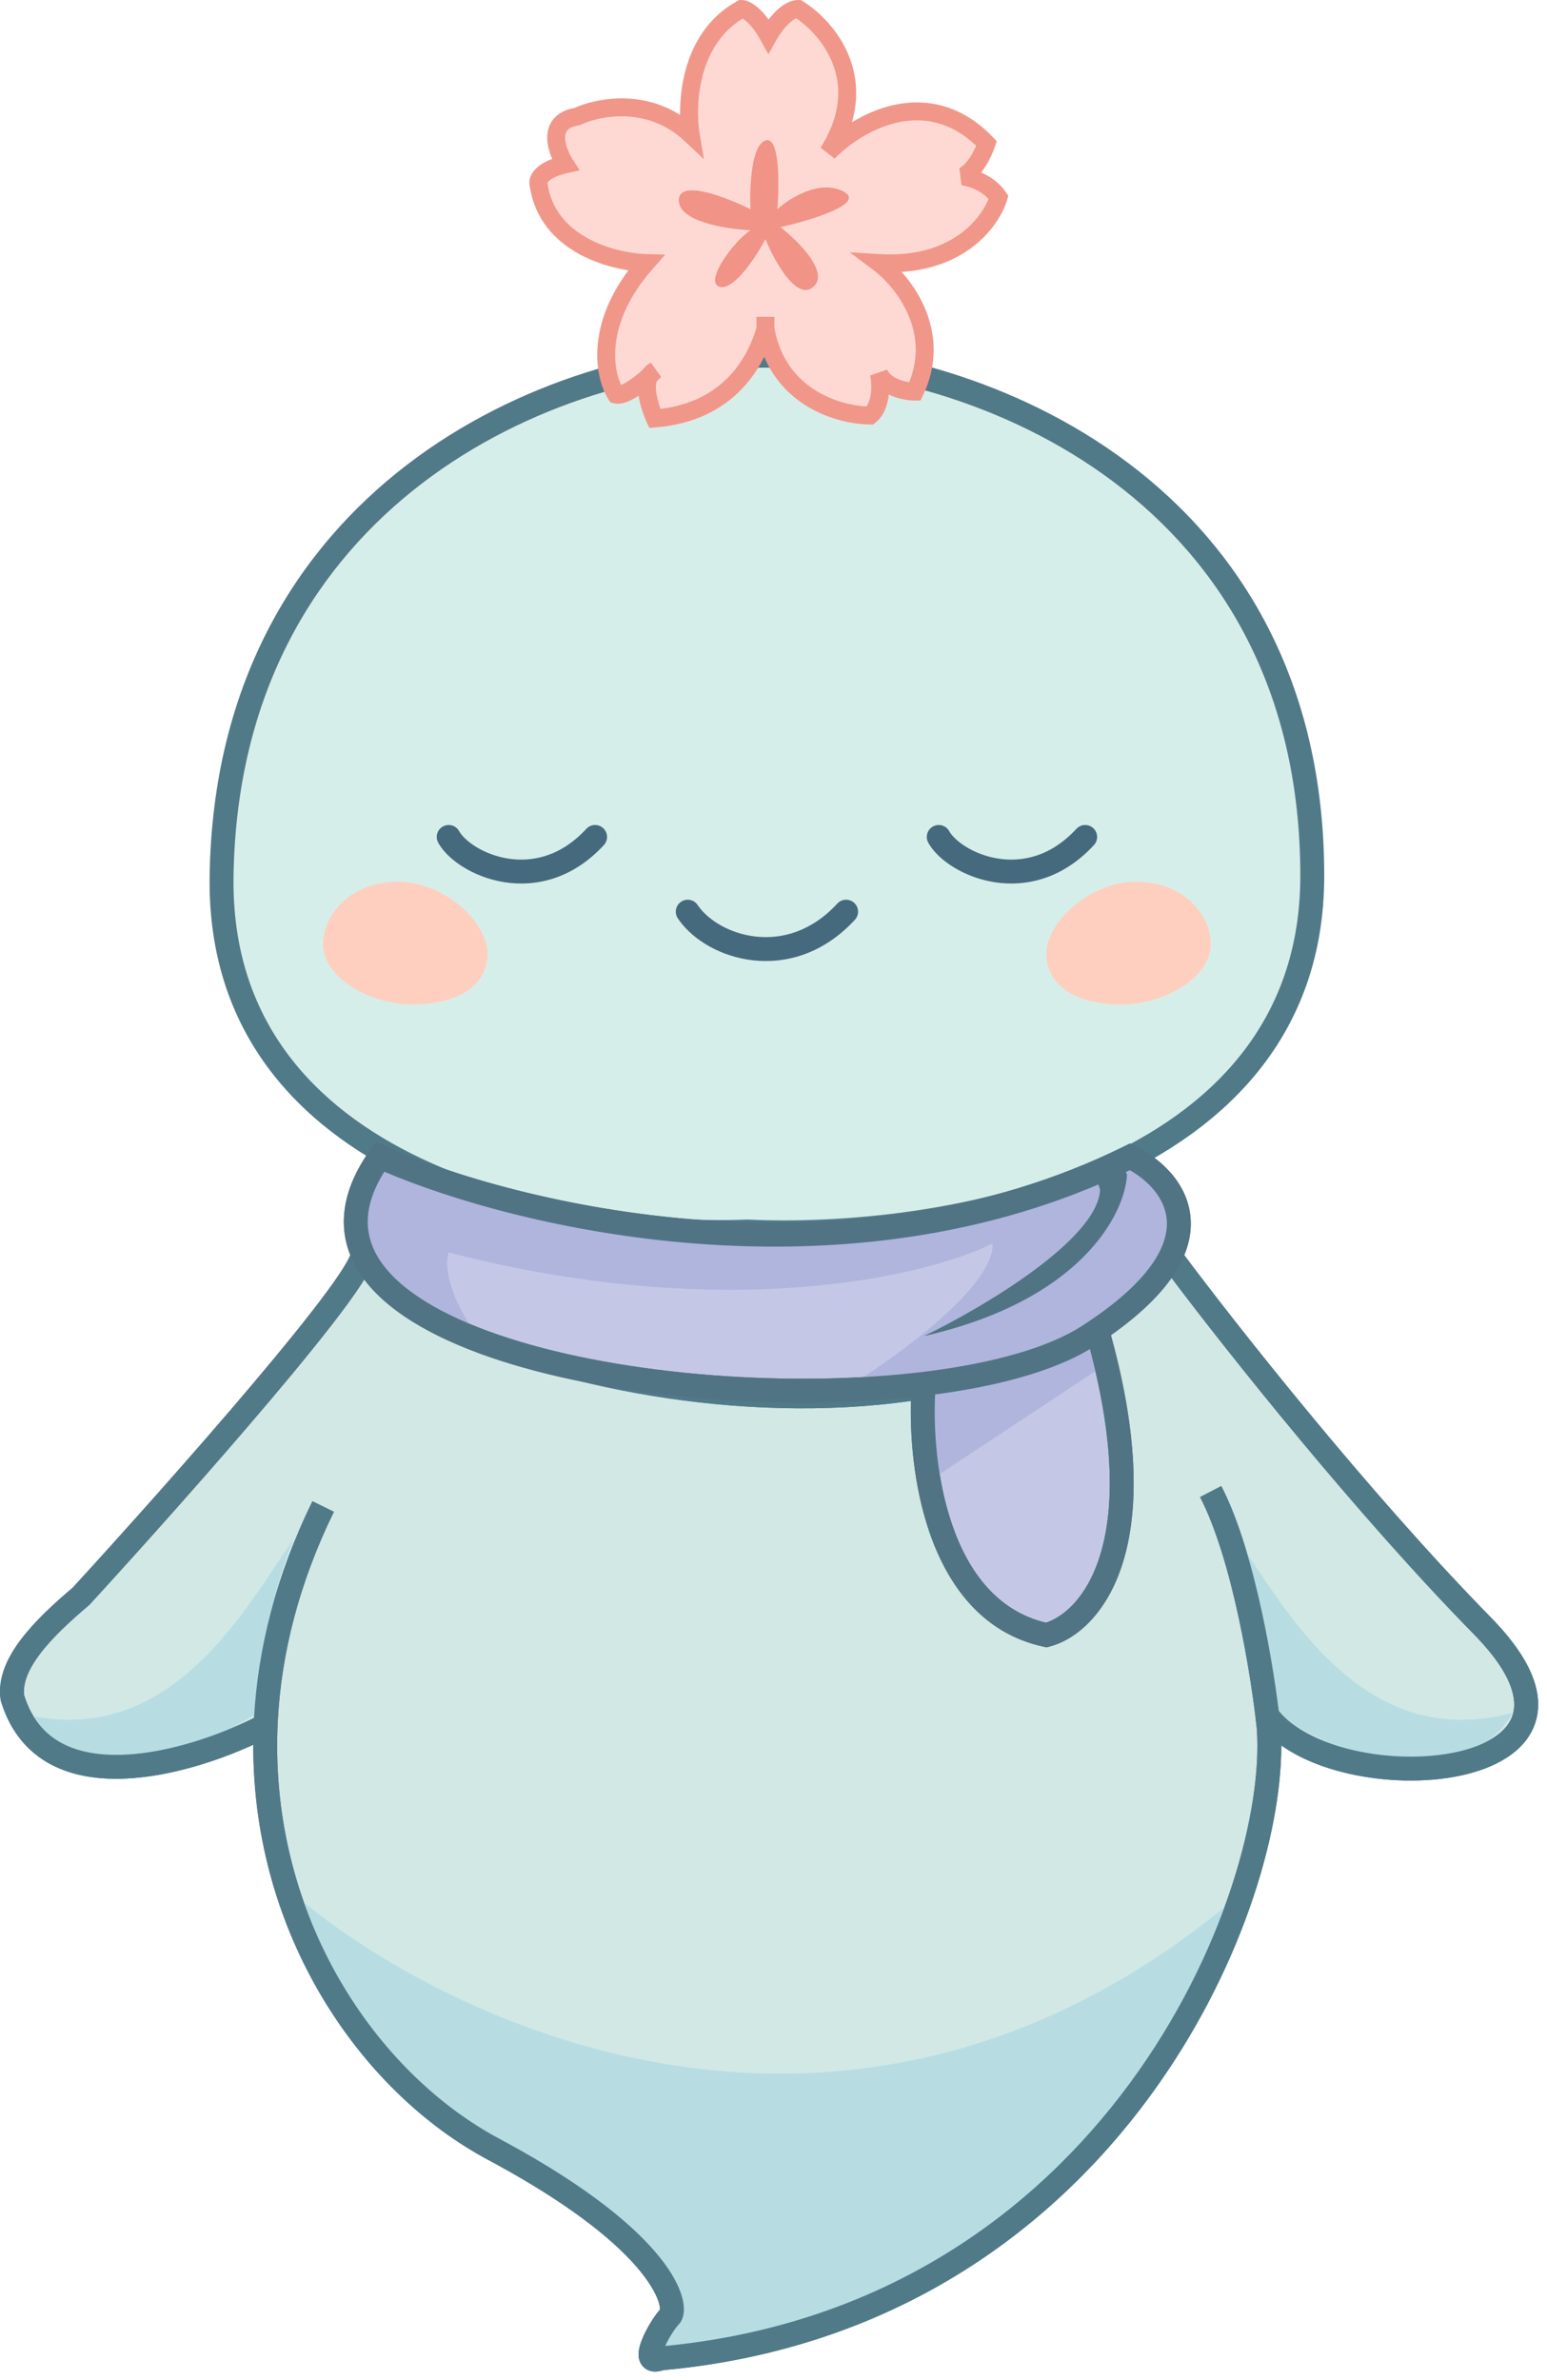 <svg width="145" height="223" viewBox="0 0 145 223" fill="none" xmlns="http://www.w3.org/2000/svg">
<path d="M20.769 82.065C20.32 110.297 53.445 116.049 70.064 115.395C87.709 116.235 123 110.746 123 82.065C123 46.214 92.19 33.33 71.744 33.33C51.298 33.33 21.329 46.774 20.769 82.065Z" fill="#D6EEE9"/>
<path d="M121.879 82.065C121.879 64.51 114.358 52.651 104.367 45.149C94.332 37.615 81.764 34.45 71.744 34.45C61.736 34.45 49.38 37.748 39.482 45.352C29.775 52.808 22.397 64.426 21.907 81.276L21.889 82.083C21.674 95.631 29.46 103.791 39.496 108.55C49.584 113.333 61.825 114.598 70.02 114.276L70.068 114.274L70.117 114.276C78.831 114.691 91.877 113.535 102.697 108.775C113.477 104.032 121.879 95.811 121.879 82.065ZM124.12 82.065C124.12 97 114.877 105.864 103.6 110.826C92.381 115.762 78.985 116.935 70.053 116.516C61.629 116.839 49.03 115.55 38.536 110.574C27.968 105.563 19.415 96.731 19.648 82.047L19.667 81.207C20.179 63.654 27.903 51.421 38.117 43.575C48.454 35.634 61.306 32.21 71.744 32.21C82.17 32.21 95.23 35.487 105.712 43.357C116.237 51.26 124.12 63.769 124.12 82.065Z" fill="#517A89"/>
<path d="M87.444 77.445C87.951 77.163 88.583 77.316 88.907 77.782L88.968 77.88L89.014 77.958C89.262 78.356 89.775 78.873 90.554 79.352C91.367 79.852 92.397 80.265 93.536 80.447C95.776 80.806 98.473 80.282 100.89 77.664C101.309 77.209 102.018 77.181 102.473 77.601C102.927 78.02 102.956 78.729 102.536 79.184C99.575 82.391 96.11 83.128 93.182 82.66C91.738 82.429 90.432 81.907 89.381 81.261C88.412 80.665 87.592 79.921 87.103 79.127L87.01 78.968L86.959 78.865C86.735 78.343 86.938 77.726 87.444 77.445Z" fill="#456A7E"/>
<path d="M41.511 77.445C42.018 77.163 42.649 77.316 42.974 77.782L43.034 77.88L43.08 77.958C43.328 78.356 43.842 78.873 44.621 79.352C45.434 79.852 46.463 80.265 47.603 80.447C49.843 80.806 52.539 80.282 54.956 77.664C55.376 77.209 56.084 77.181 56.539 77.601C56.994 78.02 57.022 78.729 56.603 79.184C53.642 82.391 50.176 83.128 47.249 82.66C45.805 82.429 44.499 81.907 43.447 81.261C42.478 80.665 41.658 79.921 41.169 79.127L41.076 78.968L41.025 78.865C40.801 78.343 41.004 77.726 41.511 77.445Z" fill="#456A7E"/>
<path d="M63.841 84.494C64.323 84.172 64.965 84.274 65.326 84.713L65.394 84.805L65.483 84.933C66.433 86.251 68.43 87.489 70.832 87.757C73.249 88.027 76.044 87.308 78.483 84.666C78.903 84.212 79.612 84.183 80.067 84.603C80.521 85.022 80.55 85.731 80.13 86.186C77.191 89.37 73.684 90.331 70.584 89.984C67.641 89.656 65.028 88.141 63.658 86.233L63.53 86.047L63.471 85.949C63.206 85.447 63.358 84.816 63.841 84.494Z" fill="#456A7E"/>
<path d="M45.696 89.347C45.696 92.286 43.025 94.109 38.694 94.109C34.363 94.109 30.291 91.446 30.291 88.507C30.291 85.568 32.962 82.625 37.294 82.625C41.625 82.625 45.696 86.408 45.696 89.347Z" fill="#FECFBE"/>
<path d="M98.072 89.347C98.072 92.286 100.743 94.109 105.074 94.109C109.405 94.109 113.477 91.446 113.477 88.507C113.477 85.568 110.806 82.625 106.474 82.625C102.143 82.625 98.072 86.408 98.072 89.347Z" fill="#FECFBE"/>
<path d="M71.744 30.809C70.904 33.797 68.383 38.652 61.381 39.212C60.913 38.199 60.29 36.224 60.877 35.208C59.929 36.064 58.486 37.158 57.74 36.971C56.619 35.197 55.611 30.249 60.541 24.648C57.46 24.554 51.13 22.911 50.458 17.085C50.458 16.712 50.962 15.853 52.978 15.405C52.138 14.098 51.186 11.371 54.099 10.923C56.059 9.99 60.933 9.019 64.742 12.604C64.275 9.803 64.574 3.529 69.503 0.84C69.877 0.84 70.904 1.344 72.024 3.361C72.491 2.521 73.705 0.84 74.825 0.84C77.532 2.521 81.883 7.562 77.626 14.284C80.24 11.577 86.869 7.618 92.47 13.444C92.19 14.284 91.35 16.077 90.23 16.525C90.977 16.619 92.694 17.141 93.591 18.486C92.937 20.726 89.781 25.096 82.387 24.648C84.628 26.328 88.437 31.09 85.748 36.691C84.908 36.691 83.059 36.355 82.387 35.011C82.574 35.944 82.667 38.036 81.547 38.932C78.746 38.932 72.864 37.307 71.744 30.809Z" fill="#FED9D4"/>
<path d="M69.503 0C69.983 0 70.524 0.275 71.028 0.705C71.349 0.979 71.69 1.345 72.04 1.824C72.203 1.615 72.381 1.404 72.571 1.205C72.853 0.91 73.181 0.62 73.541 0.399C73.898 0.181 74.336 0 74.824 0H75.064L75.267 0.126C76.741 1.041 78.647 2.853 79.62 5.369C80.299 7.123 80.508 9.185 79.847 11.459C80.987 10.762 82.312 10.164 83.744 9.844C86.689 9.186 90.054 9.719 93.075 12.861L93.428 13.228L93.267 13.71C93.109 14.184 92.801 14.906 92.374 15.581C92.255 15.77 92.117 15.968 91.963 16.162C92.049 16.199 92.136 16.239 92.222 16.282C92.943 16.634 93.733 17.185 94.289 18.02L94.506 18.345L94.397 18.721C93.716 21.057 90.808 25.067 84.511 25.483C85.32 26.387 86.119 27.534 86.689 28.869C87.663 31.153 87.972 34.001 86.505 37.055L86.277 37.531H85.748C85.239 37.531 84.461 37.433 83.701 37.139C83.57 37.088 83.436 37.029 83.302 36.964C83.298 37.005 83.296 37.047 83.29 37.089C83.187 37.922 82.886 38.936 82.072 39.588L81.841 39.772H81.546C80.014 39.772 77.684 39.334 75.571 38.021C73.985 37.035 72.527 35.558 71.631 33.431C71.121 34.459 70.424 35.529 69.475 36.506C67.723 38.31 65.152 39.753 61.448 40.049L60.863 40.096L60.617 39.564C60.361 39.01 60.063 38.196 59.907 37.367C59.889 37.273 59.873 37.175 59.858 37.075C59.798 37.115 59.737 37.155 59.677 37.193C59.362 37.39 59.024 37.57 58.689 37.687C58.372 37.799 57.956 37.891 57.536 37.786L57.209 37.705L57.029 37.42C55.786 35.453 54.892 30.692 58.902 25.331C57.454 25.106 55.744 24.623 54.184 23.749C52.036 22.544 50.121 20.561 49.662 17.483L49.622 17.181L49.617 17.133V17.085C49.617 16.564 49.931 16.041 50.421 15.63C50.751 15.353 51.188 15.099 51.753 14.888C51.482 14.268 51.274 13.538 51.291 12.822C51.305 12.224 51.478 11.589 51.953 11.065C52.403 10.568 53.047 10.256 53.849 10.113C55.773 9.24 59.983 8.386 63.746 10.769C63.727 9.48 63.865 7.965 64.289 6.453C64.963 4.052 66.38 1.587 69.1 0.103L69.288 0H69.503ZM74.639 1.723C74.578 1.746 74.504 1.78 74.418 1.833C74.222 1.953 74.007 2.136 73.787 2.366C73.345 2.828 72.965 3.396 72.758 3.769L72.023 5.091L71.289 3.769C70.766 2.827 70.288 2.282 69.938 1.984C69.798 1.864 69.688 1.792 69.609 1.748C67.588 2.967 66.472 4.895 65.908 6.907C65.313 9.026 65.354 11.168 65.57 12.465L65.98 14.923L64.165 13.216C60.708 9.962 56.252 10.828 54.459 11.682L54.348 11.735L54.226 11.754C53.629 11.846 53.341 12.036 53.199 12.193C53.059 12.347 52.978 12.559 52.971 12.861C52.955 13.518 53.303 14.356 53.684 14.95L54.336 15.964L53.16 16.225C52.242 16.429 51.748 16.71 51.501 16.917C51.387 17.013 51.333 17.085 51.309 17.124C51.644 19.622 53.154 21.244 55.006 22.283C56.914 23.353 59.128 23.764 60.566 23.808L62.351 23.862L61.171 25.203C56.882 30.076 57.401 34.281 58.21 36.07C58.372 36.005 58.567 35.905 58.788 35.768C59.273 35.465 59.794 35.045 60.233 34.653C60.421 34.377 60.676 34.143 61.005 33.979L61.974 35.325C61.854 35.445 61.714 35.578 61.561 35.718C61.462 35.974 61.44 36.425 61.559 37.056C61.641 37.49 61.775 37.931 61.917 38.313C64.882 37.952 66.893 36.752 68.27 35.336C69.717 33.847 70.498 32.079 70.903 30.688V29.689H72.584V30.731C73.11 33.679 74.691 35.495 76.458 36.594C78.112 37.622 79.937 38.021 81.207 38.082C81.413 37.813 81.558 37.406 81.623 36.882C81.703 36.235 81.642 35.57 81.563 35.175L83.138 34.635C83.346 35.049 83.762 35.36 84.307 35.571C84.62 35.692 84.941 35.765 85.22 35.807C86.175 33.462 85.904 31.314 85.143 29.529C84.313 27.585 82.904 26.086 81.882 25.32L79.642 23.639L82.438 23.809C88.964 24.204 91.852 20.649 92.648 18.64C92.327 18.283 91.916 18.002 91.484 17.791C90.934 17.522 90.407 17.394 90.124 17.359L89.917 15.745C90.222 15.623 90.592 15.255 90.954 14.683C91.173 14.337 91.354 13.97 91.489 13.655C89.019 11.308 86.416 10.969 84.11 11.484C81.629 12.039 79.456 13.598 78.23 14.868L76.915 13.835C78.904 10.694 78.849 8.032 78.053 5.975C77.294 4.013 75.833 2.535 74.639 1.723Z" fill="#F19789"/>
<path d="M71.744 13.164C70.4 13.612 70.25 17.645 70.344 19.606C68.103 18.486 63.622 16.749 63.622 18.766C63.622 20.782 68.103 21.473 70.344 21.567C68.663 22.687 65.862 26.608 67.543 26.888C68.887 27.112 70.904 23.994 71.744 22.407C72.584 24.461 74.657 28.233 76.225 26.888C77.794 25.544 74.825 22.593 73.144 21.286C76.039 20.633 81.267 19.046 79.026 17.925C76.786 16.805 73.985 18.579 72.864 19.606C73.051 17.272 73.088 12.716 71.744 13.164Z" fill="#F19386"/>
<path d="M33.965 117.42C33.954 117.399 33.943 117.377 33.932 117.356C33.946 117.374 33.957 117.396 33.965 117.42C39.73 128.883 91.664 140.56 109.836 117.916C114.69 124.451 127.313 140.491 138.964 152.366C153.529 167.211 124.96 169.171 118.798 160.769C118.848 161.127 118.887 161.501 118.916 161.889C120.092 177.67 104.312 217.16 61.941 220.987C59.7 221.827 61.941 217.906 62.781 217.066C63.621 216.226 62.501 210.064 46.256 201.381C34.288 194.984 24.145 179.923 24.897 161.684C18.292 165.113 4.3 169.395 1.163 159.088C0.714 155.951 3.963 152.646 7.605 149.565C16.736 139.604 34.617 119.417 33.965 117.42Z" fill="#D1E8E5"/>
<path d="M110.735 117.248C115.576 123.764 128.164 139.758 139.764 151.582L140.104 151.935C143.552 155.567 144.798 158.792 143.885 161.483C142.959 164.212 140.028 165.713 136.887 166.381C133.664 167.066 129.804 166.979 126.345 166.18C124.054 165.651 121.841 164.786 120.096 163.548C120.111 171.915 116.253 184.942 107.66 196.586C98.427 209.098 83.659 220.108 62.18 222.089C61.858 222.194 61.479 222.268 61.092 222.195C60.534 222.091 60.125 221.714 59.951 221.217C59.811 220.816 59.848 220.414 59.898 220.139C59.952 219.838 60.051 219.531 60.163 219.247C60.387 218.676 60.712 218.071 61.028 217.56C61.293 217.134 61.591 216.711 61.861 216.409C61.865 216.3 61.85 216.097 61.762 215.793C61.574 215.144 61.093 214.155 60.054 212.868C58.042 210.377 54.037 206.897 46.471 202.771L45.728 202.369C33.795 195.991 23.7 181.329 23.737 163.489C20.418 165.001 15.965 166.469 11.779 166.657C9.303 166.767 6.831 166.434 4.736 165.312C2.673 164.207 1.06 162.38 0.174 159.678L0.091 159.414L0.066 159.332L0.053 159.247C-0.234 157.236 0.68 155.32 1.956 153.63C3.232 151.941 5.01 150.296 6.821 148.761C11.38 143.786 18.098 136.288 23.598 129.783C26.358 126.517 28.799 123.517 30.505 121.217C31.361 120.064 32.012 119.111 32.425 118.402C32.634 118.044 32.761 117.782 32.827 117.608C32.856 117.531 32.864 117.494 32.865 117.489C32.864 117.494 32.861 117.519 32.862 117.562C32.863 117.594 32.867 117.643 32.881 117.703L32.9 117.768C32.907 117.792 32.918 117.818 32.929 117.844L34.844 116.705L34.904 116.796C34.932 116.842 34.954 116.89 34.975 116.936C35.577 118.12 36.84 119.419 38.767 120.736C40.686 122.048 43.179 123.32 46.107 124.476C51.963 126.786 59.459 128.591 67.354 129.343C75.25 130.095 83.491 129.788 90.849 127.917C98.209 126.046 104.616 122.63 108.962 117.214L109.869 116.083L110.735 117.248ZM109.782 119.713C105.091 124.975 98.584 128.263 91.401 130.089C83.731 132.039 75.221 132.343 67.142 131.574C59.06 130.804 51.356 128.955 45.285 126.56C42.25 125.363 39.598 124.019 37.502 122.586C36.204 121.699 35.085 120.754 34.222 119.761C33.752 120.537 33.096 121.485 32.304 122.552C30.556 124.91 28.078 127.953 25.309 131.229C19.766 137.786 13.002 145.335 8.43 150.322L8.382 150.375L8.328 150.42C6.519 151.951 4.876 153.482 3.744 154.981C2.623 156.465 2.134 157.745 2.263 158.854C2.971 161.106 4.233 162.5 5.795 163.337C7.412 164.203 9.44 164.518 11.679 164.418C15.915 164.229 20.587 162.569 23.809 160.977C24.166 154.494 25.869 147.646 29.285 140.67L31.297 141.656C28.004 148.383 26.381 154.949 26.044 161.133L26.016 161.73C25.282 179.534 35.191 194.197 46.784 200.393L47.542 200.802C55.258 205.01 59.536 208.661 61.797 211.46C62.963 212.904 63.62 214.156 63.914 215.17C64.06 215.676 64.125 216.154 64.096 216.583C64.069 216.983 63.948 217.483 63.573 217.858C63.455 217.976 63.211 218.292 62.932 218.742C62.715 219.092 62.508 219.473 62.352 219.821C82.891 217.814 96.995 207.265 105.857 195.256C114.828 183.101 118.36 169.547 117.799 161.98C117.548 159.588 116.979 155.622 116.088 151.511C115.188 147.365 113.98 143.166 112.482 140.278L114.471 139.246C116.11 142.408 117.368 146.846 118.277 151.036C119.028 154.497 119.552 157.855 119.859 160.31C121.213 161.993 123.762 163.284 126.849 163.996C130.024 164.729 133.551 164.799 136.421 164.189C139.371 163.562 141.237 162.315 141.763 160.763C142.257 159.308 141.773 156.949 138.491 153.489L138.164 153.151C127.087 141.86 115.154 126.844 109.782 119.713Z" fill="#517A89"/>
<path d="M1.723 160.489C15.839 164.298 23.009 150.686 27.491 144.244C25.026 150.293 24.223 157.594 24.13 160.489C10.685 169.003 3.59 164.036 1.723 160.489Z" fill="#B7DDE3"/>
<path d="M141.765 160.489C127.649 164.298 120.479 150.686 115.997 144.244C118.462 150.293 119.265 157.594 119.358 160.489C132.802 169.003 139.898 164.036 141.765 160.489Z" fill="#B7DDE3"/>
<path d="M117.117 176.734C80.818 208.551 41.681 189.991 26.65 176.734C31.971 191.298 38.133 196.9 51.578 204.742C62.333 211.016 63.528 215.385 62.781 216.786L61.1 220.427L62.501 220.707C94.991 218.018 112.449 190.271 117.117 176.734Z" fill="#B7DDE3"/>
<path d="M110.735 117.248C115.576 123.764 128.164 139.758 139.764 151.582L140.104 151.935C143.552 155.567 144.798 158.792 143.885 161.483C142.959 164.212 140.028 165.713 136.887 166.381C133.664 167.066 129.804 166.979 126.345 166.18C124.054 165.651 121.841 164.786 120.096 163.548C120.111 171.915 116.253 184.942 107.66 196.586C98.427 209.098 83.659 220.108 62.18 222.089C61.858 222.194 61.479 222.268 61.092 222.195C60.534 222.091 60.125 221.714 59.951 221.217C59.811 220.816 59.848 220.414 59.898 220.139C59.952 219.838 60.051 219.531 60.163 219.247C60.387 218.676 60.712 218.071 61.028 217.56C61.293 217.134 61.591 216.711 61.861 216.409C61.865 216.3 61.85 216.097 61.762 215.793C61.574 215.144 61.093 214.155 60.054 212.868C58.042 210.377 54.037 206.897 46.471 202.771L45.728 202.369C33.795 195.991 23.7 181.329 23.737 163.489C20.418 165.001 15.965 166.469 11.779 166.657C9.303 166.767 6.831 166.434 4.736 165.312C2.607 164.171 0.957 162.261 0.091 159.414L0.066 159.332L0.053 159.247C-0.234 157.236 0.68 155.32 1.956 153.63C3.232 151.941 5.01 150.296 6.821 148.761C11.436 143.725 18.262 136.104 23.798 129.545C26.577 126.252 29.017 123.243 30.688 120.969C31.527 119.827 32.15 118.9 32.524 118.23C32.714 117.89 32.813 117.663 32.852 117.534C32.873 117.469 32.862 117.476 32.861 117.533C32.86 117.572 32.862 117.694 32.928 117.845L34.844 116.705L34.92 116.824C34.942 116.862 34.961 116.901 34.978 116.939C35.572 118.105 36.806 119.385 38.691 120.685C40.599 122 43.084 123.276 46.008 124.436C51.856 126.757 59.358 128.573 67.265 129.334C75.172 130.095 83.432 129.797 90.808 127.928C98.184 126.059 104.608 122.64 108.962 117.214L109.869 116.083L110.735 117.248ZM109.782 119.712C105.082 124.986 98.558 128.276 91.358 130.1C83.671 132.047 75.142 132.344 67.05 131.565C58.957 130.786 51.247 128.926 45.182 126.52C42.151 125.317 39.504 123.967 37.419 122.529C36.157 121.659 35.068 120.733 34.223 119.76C33.789 120.477 33.198 121.336 32.494 122.295C30.777 124.632 28.298 127.687 25.511 130.99C19.931 137.602 13.058 145.275 8.43 150.322L8.382 150.375L8.328 150.42C6.519 151.951 4.876 153.482 3.744 154.981C2.623 156.465 2.134 157.745 2.263 158.854C2.971 161.106 4.233 162.5 5.795 163.337C7.412 164.203 9.44 164.518 11.679 164.418C15.915 164.229 20.587 162.569 23.809 160.977C24.166 154.494 25.869 147.646 29.285 140.67L31.297 141.656C28.004 148.383 26.381 154.949 26.044 161.133L26.016 161.73C25.282 179.534 35.191 194.197 46.784 200.393L47.542 200.802C55.258 205.01 59.536 208.661 61.797 211.46C62.963 212.904 63.62 214.156 63.914 215.17C64.06 215.676 64.125 216.154 64.096 216.583C64.069 216.983 63.948 217.483 63.573 217.858C63.455 217.976 63.211 218.292 62.932 218.742C62.715 219.092 62.508 219.473 62.352 219.821C82.891 217.814 96.995 207.265 105.857 195.256C114.828 183.101 118.36 169.547 117.799 161.98C117.548 159.588 116.979 155.622 116.088 151.511C115.188 147.365 113.98 143.166 112.482 140.278L114.471 139.246C116.11 142.408 117.368 146.846 118.277 151.036C119.028 154.497 119.552 157.855 119.859 160.31C121.213 161.993 123.762 163.284 126.849 163.996C130.024 164.729 133.551 164.799 136.421 164.189C139.371 163.562 141.237 162.315 141.763 160.763C142.257 159.308 141.773 156.949 138.491 153.489L138.164 153.151C127.087 141.86 115.154 126.843 109.782 119.712Z" fill="#517A89"/>
<path d="M35.613 108.393C47.936 113.901 79.25 121.613 105.914 108.393C110.023 110.402 114.991 116.413 102.833 124.643C108.659 145.038 102.086 152.183 98.072 153.206C87.54 150.966 86.028 136.581 86.588 129.669C61.942 132.631 23.628 125.261 35.613 108.393Z" fill="#C4C8E6"/>
<path d="M36.07 107.37C42.115 110.072 52.898 113.345 65.471 114.299C78.039 115.253 92.317 113.884 105.417 107.389L105.911 107.144L106.406 107.386L106.615 107.491C108.779 108.608 111.315 110.838 111.59 114.09C111.868 117.372 109.8 121.102 104.127 125.109C106.85 135.014 106.679 141.901 105.211 146.528C103.703 151.279 100.807 153.666 98.349 154.292L98.095 154.357L97.839 154.302C92.026 153.065 88.798 148.476 87.111 143.553C85.625 139.215 85.262 134.44 85.394 130.929C73.152 132.196 57.961 131.043 47.022 127.534C41.383 125.725 36.67 123.227 34.164 119.928C32.888 118.248 32.172 116.343 32.231 114.24C32.291 112.15 33.111 109.98 34.7 107.744L35.231 106.995L36.07 107.37ZM102.157 126.413C98.679 128.498 93.515 129.885 87.648 130.663C87.486 133.992 87.804 138.662 89.231 142.826C90.763 147.296 93.481 150.963 98.037 152.049C99.59 151.545 101.816 149.816 103.075 145.85C104.337 141.876 104.607 135.673 102.157 126.413ZM105.895 109.649C92.474 116.156 77.974 117.495 65.301 116.533C53.042 115.603 42.423 112.514 36.024 109.793C34.973 111.468 34.509 112.969 34.472 114.303C34.429 115.82 34.932 117.235 35.948 118.572C38.025 121.306 42.184 123.629 47.707 125.4C58.69 128.924 74.265 130.022 86.455 128.556L87.052 128.482C93.192 127.694 98.275 126.26 101.387 124.256L101.802 123.985C101.939 123.895 102.073 123.805 102.205 123.715L102.753 123.339C108.268 119.467 109.535 116.37 109.358 114.28C109.186 112.255 107.621 110.623 105.895 109.649Z" fill="#517484"/>
<path d="M45.416 126.038C39.254 123.237 28.667 115.787 35.613 108.393C45.883 113.995 74.433 121.837 106.475 108.393C110.392 110.488 114.986 116.603 102.919 124.601L103.394 127.999L86.869 138.922C86.402 135.932 85.748 129.898 86.869 129.68C82.914 130.397 80.256 130.429 79.026 130.239C83.788 127.345 93.254 120.549 93.031 116.515C86.869 119.596 68.047 124.078 42.055 117.356C41.681 118.383 41.831 121.557 45.416 126.038Z" fill="#AFB5DD"/>
<path d="M36.07 107.37C42.115 110.072 52.898 113.345 65.471 114.299C78.039 115.253 92.317 113.884 105.417 107.389L105.911 107.144L106.406 107.386C108.613 108.465 111.306 110.733 111.59 114.09C111.868 117.372 109.8 121.102 104.127 125.109C106.85 135.014 106.679 141.901 105.211 146.528C103.703 151.279 100.807 153.666 98.349 154.292L98.095 154.357L97.839 154.302C92.026 153.065 88.798 148.476 87.111 143.553C85.625 139.215 85.262 134.44 85.394 130.929C73.152 132.196 57.961 131.043 47.022 127.534C41.383 125.725 36.67 123.227 34.164 119.928C32.888 118.248 32.172 116.343 32.231 114.24C32.291 112.15 33.111 109.98 34.7 107.744L35.231 106.995L36.07 107.37ZM102.157 126.413C98.679 128.498 93.515 129.885 87.648 130.663C87.486 133.992 87.804 138.662 89.231 142.826C90.763 147.296 93.481 150.963 98.037 152.049C99.59 151.545 101.816 149.816 103.075 145.85C104.337 141.876 104.607 135.673 102.157 126.413ZM105.895 109.649C92.474 116.156 77.974 117.495 65.301 116.533C53.042 115.603 42.423 112.514 36.024 109.793C34.973 111.468 34.509 112.969 34.472 114.303C34.429 115.82 34.932 117.235 35.948 118.572C38.025 121.306 42.184 123.629 47.707 125.4C58.69 128.924 74.265 130.022 86.455 128.556L87.052 128.482C93.192 127.694 98.275 126.26 101.387 124.256L101.802 123.985C101.939 123.895 102.073 123.805 102.205 123.715L102.753 123.339C108.268 119.467 109.535 116.37 109.358 114.28C109.186 112.255 107.621 110.623 105.895 109.649Z" fill="#517484"/>
<path d="M86.588 125.198C101.376 121.837 105.447 113.714 105.634 110.073L105.073 108.673L102.553 109.793L103.113 111.474C102.889 116.179 92.003 122.584 86.588 125.198Z" fill="#517484"/>
</svg>
